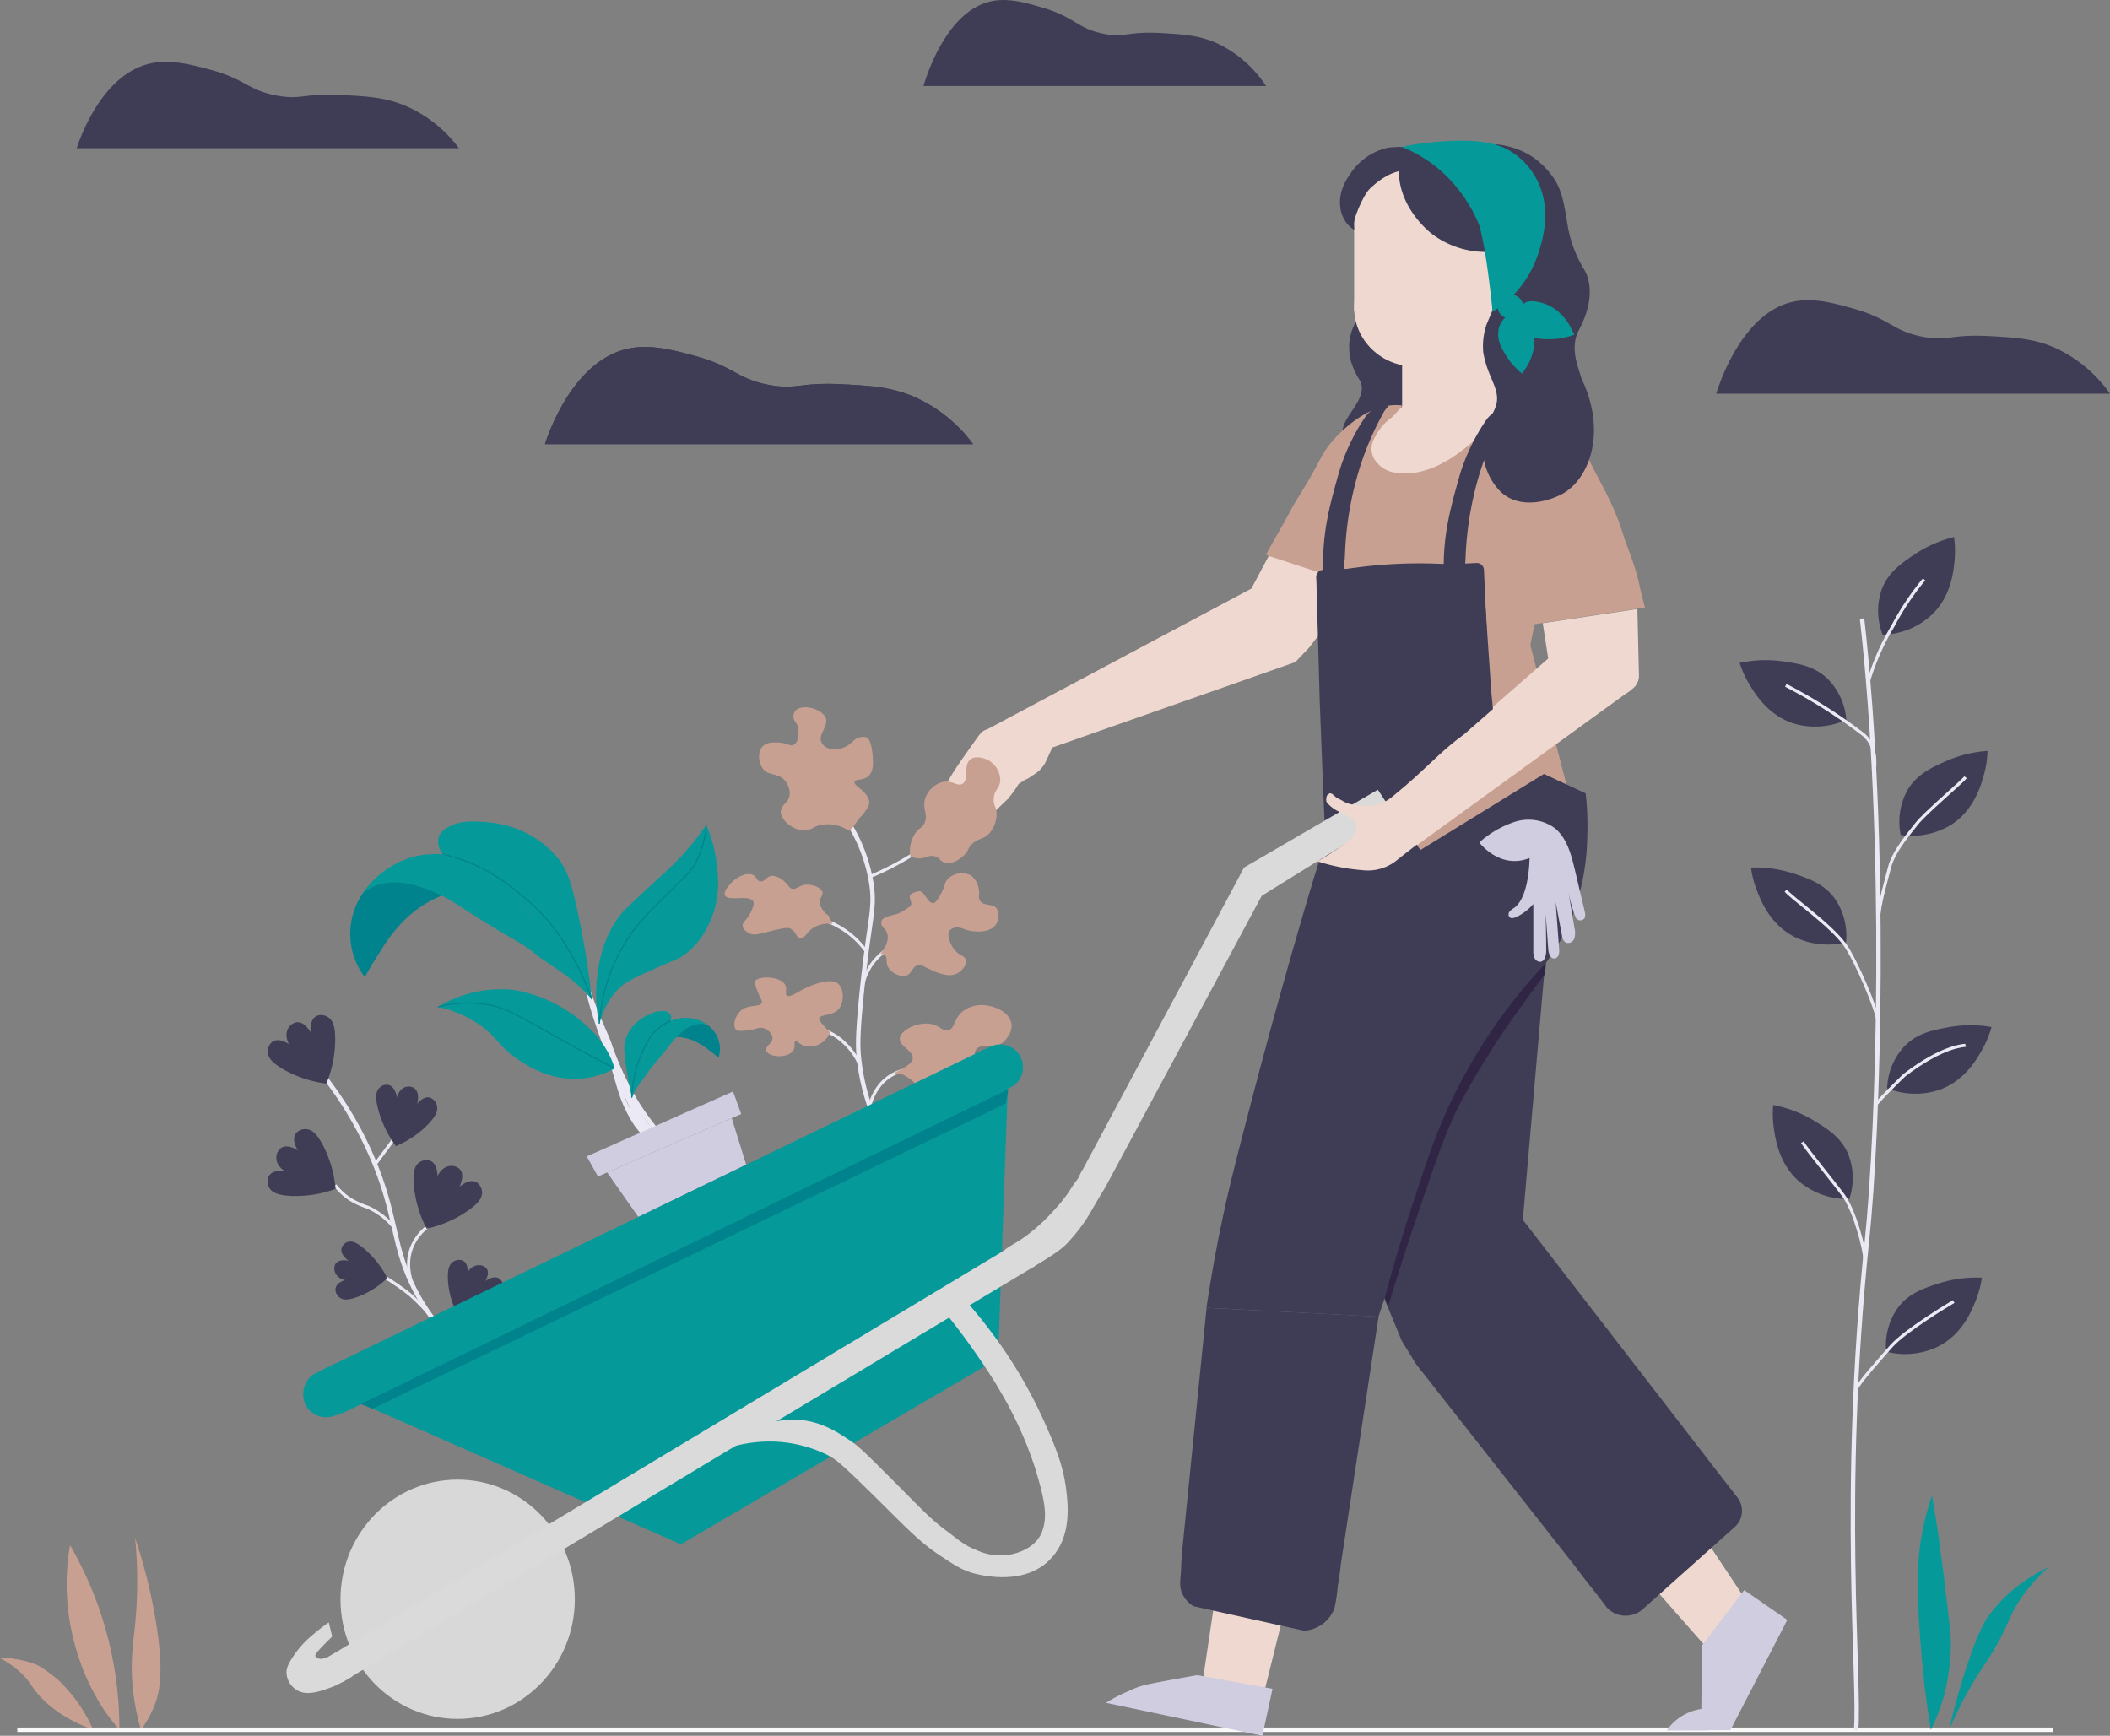<svg xmlns="http://www.w3.org/2000/svg" viewBox="0 0 475.43 391.13"><rect x="0" y="0" width="475.43" height="391.13" fill="#808080" stroke="none"/><defs><style>.cls-1{fill:#c8a092;}.cls-12,.cls-2,.cls-5,.cls-6,.cls-9{fill:none;stroke-miterlimit:10;}.cls-2{stroke:#f9f9f9;}.cls-3{fill:#069999;}.cls-4{fill:#3f3d56;}.cls-5,.cls-6,.cls-9{stroke:#ebeaf4;}.cls-6{stroke-width:0.7px;}.cls-7{fill:#efd8cf;}.cls-8{fill:#302545;}.cls-9{stroke-width:2px;}.cls-10{fill:#d0cde1;}.cls-11{fill:#00838d;}.cls-12{stroke:#00838d;stroke-width:0.25px;}.cls-13{fill:#d8d8d8;}.cls-14{fill:#dadada;}</style></defs><g id="Capa_29" data-name="Capa 29"><path class="cls-1" d="M48.55,452a51.15,51.15,0,0,1-2-11.53c-.28-5.31.37-8.61.79-13.34a99.17,99.17,0,0,0-.11-18.34,120.94,120.94,0,0,1,4.68,18.81c1.9,11.62.86,16.17-.5,19.39A23,23,0,0,1,48.55,452Z" transform="translate(-16.79 -62.23)"/><path class="cls-1" d="M32.57,410.41a51,51,0,0,0-.72,10.9,52.63,52.63,0,0,0,2.26,13.08A50.53,50.53,0,0,0,40,447.18,45.8,45.8,0,0,0,43.69,452a82.46,82.46,0,0,0-3.5-24A83,83,0,0,0,32.57,410.41Z" transform="translate(-16.79 -62.23)"/><path class="cls-1" d="M37.75,451.91a34.85,34.85,0,0,0-7.84-11.12A35.81,35.81,0,0,0,26,437.88c-2.21-1.46-8.24-2.38-9.21-2A21.06,21.06,0,0,1,21.3,439c2.49,2.28,2.43,3.35,5,6a27.21,27.21,0,0,0,6.13,4.59A29.08,29.08,0,0,0,37.75,451.91Z" transform="translate(-16.79 -62.23)"/><g id="Capa_28" data-name="Capa 28"><line class="cls-2" x1="3.9" y1="389.77" x2="462.52" y2="389.77"/></g><path class="cls-3" d="M451.85,452c-.33-2-.75-4.65-1.15-7.79-.58-4.61-.87-8.13-1.06-10.49-.28-3.5-.49-6.1-.6-9.53a81.28,81.28,0,0,1,.26-12.68,57.39,57.39,0,0,1,2.81-12.25c.24,1.38.57,3.28.93,5.53.56,3.49,1,7,1.79,13,1,8.53,1.56,12.79,1.53,14.72a46.28,46.28,0,0,1-1.7,12.34A42.07,42.07,0,0,1,451.85,452Z" transform="translate(-16.79 -62.23)"/><path class="cls-3" d="M456,451.87A152.55,152.55,0,0,1,460.19,437c2.5-7.4,3.9-9.57,4.85-10.89a33,33,0,0,1,8-7.66,35.84,35.84,0,0,1,5.36-3.06,36.52,36.52,0,0,0-6.72,7.74c-2.25,3.52-2.17,4.79-5.19,10.13-2.08,3.67-2.66,4-4.94,7.83A97.93,97.93,0,0,0,456,451.87Z" transform="translate(-16.79 -62.23)"/></g><g id="Capa_30" data-name="Capa 30"><path class="cls-4" d="M139.57,162.31h96.48a33.06,33.06,0,0,0-13.43-10.73c-5.14-2.17-9.7-2.42-15.79-2.75-10-.54-10.32,1.27-16.49.18-7.53-1.34-8-4.19-17.19-6.65-4.68-1.25-9.78-2.61-14.71-1.59C146.06,143.33,140.43,159.7,139.57,162.31Z" transform="translate(-16.79 -62.23)"/><path class="cls-4" d="M139.57,162.31h96.48a33.06,33.06,0,0,0-13.43-10.73c-5.14-2.17-9.7-2.42-15.79-2.75-10-.54-10.32,1.27-16.49.18-7.53-1.34-8-4.19-17.19-6.65-4.68-1.25-9.78-2.61-14.71-1.59C146.06,143.33,140.43,159.7,139.57,162.31Z" transform="translate(-16.79 -62.23)"/><path class="cls-4" d="M34.07,95.63h86.12a29.54,29.54,0,0,0-12-9.54c-4.58-1.93-8.65-2.15-14.09-2.44-9-.49-9.22,1.12-14.73.15-6.71-1.18-7.13-3.72-15.34-5.91-4.18-1.11-8.73-2.32-13.13-1.41C39.86,78.75,34.84,93.31,34.07,95.63Z" transform="translate(-16.79 -62.23)"/><path class="cls-4" d="M224.87,81.61h77.19a27,27,0,0,0-10.75-9.49c-4.1-1.92-7.75-2.14-12.62-2.43-8-.48-8.27,1.12-13.2.15-6-1.18-6.39-3.7-13.76-5.88-3.74-1.11-7.82-2.31-11.76-1.41C230.06,64.82,225.56,79.3,224.87,81.61Z" transform="translate(-16.79 -62.23)"/><path class="cls-4" d="M403.49,150.94h88.73a30.68,30.68,0,0,0-12.36-10.32c-4.72-2.09-8.91-2.32-14.51-2.64-9.23-.52-9.5,1.22-15.18.16-6.92-1.28-7.34-4-15.81-6.39-4.3-1.2-9-2.52-13.53-1.53C409.45,132.68,404.28,148.43,403.49,150.94Z" transform="translate(-16.79 -62.23)"/></g><g id="Capa_31" data-name="Capa 31"><path class="cls-5" d="M436.35,201.62c5.73,50.51,3.77,114.76,1.11,140.19-6,57.45-1.47,99.55-2.46,110.36" transform="translate(-16.79 -62.23)"/></g><g id="Capa_32" data-name="Capa 32"><path class="cls-4" d="M441.79,366.8a14.69,14.69,0,0,1,2.72-10c2.49-3.23,5.85-4.31,9.1-5.36a27.8,27.8,0,0,1,9.74-1.3,22.62,22.62,0,0,1-1.43,5.28c-.93,2.31-3,7.35-8.21,10.12A17,17,0,0,1,441.79,366.8Z" transform="translate(-16.79 -62.23)"/><path class="cls-4" d="M442,307.45a14.62,14.62,0,0,1,4-9.56c2.88-2.89,6.35-3.54,9.7-4.17a27.65,27.65,0,0,1,9.83-.06,23,23,0,0,1-2.09,5.06c-1.22,2.17-3.88,6.91-9.42,9A17,17,0,0,1,442,307.45Z" transform="translate(-16.79 -62.23)"/><path class="cls-4" d="M445.06,250.38a14.7,14.7,0,0,1,1.59-10.22c2.12-3.49,5.34-4.94,8.45-6.34a27.62,27.62,0,0,1,9.53-2.38,22.47,22.47,0,0,1-.83,5.41c-.67,2.39-2.14,7.63-7,11A17,17,0,0,1,445.06,250.38Z" transform="translate(-16.79 -62.23)"/><path class="cls-4" d="M441,205.27a14.68,14.68,0,0,1-.17-10.34c1.49-3.8,4.41-5.78,7.24-7.69a27.72,27.72,0,0,1,9-4,22.43,22.43,0,0,1,.11,5.47c-.25,2.48-.81,7.89-5.06,12A17,17,0,0,1,441,205.27Z" transform="translate(-16.79 -62.23)"/><path class="cls-4" d="M433.48,332.41a14.67,14.67,0,0,0-.35-10.35c-1.68-3.71-4.7-5.54-7.61-7.31a27.83,27.83,0,0,0-9.18-3.52,22.35,22.35,0,0,0,.17,5.47c.38,2.47,1.2,7.84,5.66,11.75A17,17,0,0,0,433.48,332.41Z" transform="translate(-16.79 -62.23)"/><path class="cls-4" d="M432.74,274.55a14.63,14.63,0,0,0-2.64-10c-2.46-3.25-5.82-4.36-9.05-5.44a27.71,27.71,0,0,0-9.73-1.38A22.64,22.64,0,0,0,412.7,263c.92,2.32,2.92,7.37,8.13,10.19A16.94,16.94,0,0,0,432.74,274.55Z" transform="translate(-16.79 -62.23)"/><path class="cls-4" d="M432.8,224.44a14.65,14.65,0,0,0-4.34-9.39c-3-2.77-6.49-3.28-9.87-3.78a27.63,27.63,0,0,0-9.82.34,23,23,0,0,0,2.29,5c1.31,2.12,4.15,6.75,9.78,8.62A17,17,0,0,0,432.8,224.44Z" transform="translate(-16.79 -62.23)"/></g><g id="Capa_33" data-name="Capa 33"><path class="cls-6" d="M457,355.51c-1.27.73-11,6.64-14,10-1.94,2.22-7.72,8.61-8.08,10" transform="translate(-16.79 -62.23)"/><path class="cls-6" d="M422.91,319.6c1,1.71,7,8.95,9.32,12.11,2.47,3.44,4.68,11.88,4.78,14.47" transform="translate(-16.79 -62.23)"/><path class="cls-6" d="M459.68,297.77c-.32.1-5,0-13.79,6.73-.23.18-6.48,6.33-6.43,6.73" transform="translate(-16.79 -62.23)"/><path class="cls-6" d="M419.16,262.92c1.45,1.74,10,7.65,13.29,12.15,2.57,3.56,7.31,14.83,7.49,17.29" transform="translate(-16.79 -62.23)"/><path class="cls-6" d="M459.68,237.38c-.93,1.15-9.36,8.25-11.08,10.56-.86,1.16-5.17,6-6.06,9.77-.39,1.69-2.48,8.44-2.48,12" transform="translate(-16.79 -62.23)"/><path class="cls-6" d="M419.17,216.66a117,117,0,0,1,17.36,11c3.5,2.76,2.61,7.5,2.56,9" transform="translate(-16.79 -62.23)"/><path class="cls-6" d="M450.32,192.79a62.45,62.45,0,0,0-7.06,10.58,54.22,54.22,0,0,0-5.51,12.56" transform="translate(-16.79 -62.23)"/></g><g id="Capa_9" data-name="Capa 9"><path class="cls-4" d="M323.55,132.87a12.37,12.37,0,0,0-2.73,6.55,12.91,12.91,0,0,0,.43,4.43,16.71,16.71,0,0,0,2,4.17c2.06,4.17-4.62,8.49-3.83,11.74,1.11,4.63,13.51,8.73,17.53,4.77,5.06-5-4.1-22.06-9.3-30.88" transform="translate(-16.79 -62.23)"/></g><g id="Capa_7" data-name="Capa 7"><path class="cls-1" d="M332.72,153.59c-8-1-15.35,7.26-17,9.67a45.9,45.9,0,0,0-2.36,4.12c-2.45,4.55-4.81,8-5.65,9.66-1.29,2.51-3.2,5.65-5.65,10.14,4.14,2.31,8.8,5.08,12.94,7.39" transform="translate(-16.79 -62.23)"/><path class="cls-1" d="M374.45,165c2.22,5,5.83,10.05,8.34,18.52.32,1.06,2.68,6.57,3.53,11.19.09.51,1.11,4.42,1.11,4.42l-26,3.92" transform="translate(-16.79 -62.23)"/><polygon class="cls-1" points="344.82 145.38 346.21 138.5 358.21 105.53 330.92 96.6 298.3 109.19 299.57 137.28 347.85 174.38 352.98 176.91 344.82 145.38"/><polygon class="cls-1" points="319.85 191.67 349.9 173.64 347.44 168.57 318.58 189.74 319.85 191.67"/></g><g id="Capa_5" data-name="Capa 5"><rect class="cls-7" x="305.12" y="50.17" width="27.49" height="20.02"/><ellipse class="cls-7" cx="318.86" cy="50.68" rx="13.77" ry="12.61"/><ellipse class="cls-7" cx="318.86" cy="69.35" rx="13.74" ry="13.25"/><path class="cls-7" d="M333.31,101.43a51.56,51.56,0,0,0,2,6.13c1.17,3,1.85,4.75,3.15,6.38a15,15,0,0,0,8.34,4.85,17.87,17.87,0,0,0,3.74.55" transform="translate(-16.79 -62.23)"/><rect class="cls-7" x="315.93" y="48.94" width="21.52" height="43.55"/><path class="cls-7" d="M334.4,152.62c-2.12,1.27-2.94,2.75-4,3.66a11.87,11.87,0,0,0-3.79,4.48,4.76,4.76,0,0,0-.42,4.44,6.49,6.49,0,0,0,5.12,3.54c7.18,1.12,13.47-3.83,16.17-6a34.41,34.41,0,0,0,8.42-9.74" transform="translate(-16.79 -62.23)"/><polyline class="cls-7" points="285.87 125.28 281.96 132.63 221.19 165.01 236.75 168.57 291.86 149.2 294.95 145.97 298.3 141.58 303.05 130.89"/><polyline class="cls-7" points="347.62 140.43 348.84 148.38 311.22 181.34 319.15 190.54 367.28 155.62 369.3 152.6 368.94 137.23"/><path class="cls-7" d="M383.2,218.48a10.64,10.64,0,0,0,2-1.57,4.07,4.07,0,0,0,.89-2.08" transform="translate(-16.79 -62.23)"/><path class="cls-7" d="M255.19,227.11l-14.1-.51c-.92,0-2-.31-3.11.64a8.14,8.14,0,0,0-1,1.24c-4.14,5.79-6.7,9.4-7.3,11.51l.49-.38c1.1-1.53,1.15,1.75,2.76.57.09-.06,2.16-1.11,2.26-1.14.45-.44.2-3.23.82-3.53a4.82,4.82,0,0,1,2-.58c.23-.1.62,0,.87-.05.44-.06,1,.05,1.45,0,5,6-4.55,4.59-3.94,5s3.45.6,3.45,1.28a7.66,7.66,0,0,0-.64,2c0,.69.93,2.22,1.47,2.22.9-.88,3.36-3.32,3.2-3.07.07.11.3-.62.37-.51a22.93,22.93,0,0,0,2-2.79c.22-.35,1.26-.73,1.46-1.09.62-.06,1.09-.57,2.22-1.26a7,7,0,0,0,2.61-3C254.11,230.17,255.44,227.58,255.19,227.11Z" transform="translate(-16.79 -62.23)"/><polyline class="cls-7" points="384.82 347.66 392.98 359.94 384.07 370.73 373.14 358.31"/><polyline class="cls-7" points="289.79 361.4 285.1 380.3 270.84 379.85 274.08 358.1"/></g><g id="Capa_6" data-name="Capa 6"><path class="cls-4" d="M329.71,153.59a6.62,6.62,0,0,0-3.92,1.17,5.85,5.85,0,0,0-1.26,1.26,44.89,44.89,0,0,0-6,12.54c-1.77,6.26-3.29,11.59-3.58,18.44,0,0,0,.51-.24,8.14a2.67,2.67,0,0,0,2.08,2c1.29.12,2.81-1.25,2.75-3.25s.13-4.17.29-6.36A74.63,74.63,0,0,1,322,171.83a66.77,66.77,0,0,1,6.77-17.05" transform="translate(-16.79 -62.23)"/><path class="cls-4" d="M356.91,154.33A6.62,6.62,0,0,0,353,155.5a5.75,5.75,0,0,0-1.25,1.26,44.75,44.75,0,0,0-6.05,12.54c-1.77,6.26-3.28,11.59-3.57,18.44,0,0,0,.51-.25,8.14a2.68,2.68,0,0,0,2.08,2c1.3.12,2.81-1.25,2.75-3.25s.13-4.17.29-6.36a75.33,75.33,0,0,1,2.17-15.68,66.77,66.77,0,0,1,6.77-17" transform="translate(-16.79 -62.23)"/><path class="cls-4" d="M352.33,216.77l-1.17-26.14a1.61,1.61,0,0,0-1.68-1.53l-34.59,1.55a1.61,1.61,0,0,0-1.53,1.67l.17,3.77.14,3.17.86,19.2a1.61,1.61,0,0,0,1.68,1.54l34.59-1.55A1.61,1.61,0,0,0,352.33,216.77Z" transform="translate(-16.79 -62.23)"/><path class="cls-4" d="M335.57,237.43c4.06-3.67,6.7-6.54,11.15-9.76.43-.38,6-5.28,6.47-5.67l-.38-3.87-1.26-18.39-.81-5.54H313.43l.72,26,.64,16.4.65,15.74,6.2-.58C325.93,244.58,329.54,242.9,335.57,237.43Z" transform="translate(-16.79 -62.23)"/><path class="cls-4" d="M314.66,191.43A108.06,108.06,0,0,1,349.89,190" transform="translate(-16.79 -62.23)"/><path class="cls-4" d="M336.64,253.9l2.52-1.55,25.51-15.72,9.4,4.37a63.37,63.37,0,0,1,.36,10.08,52.26,52.26,0,0,1-3.32,17.42c-2.17,5.57-5,9.37-7.85,13.27-2.61,3.55-3.6,4.29-6.59,8a135.89,135.89,0,0,0-10,14.48c-4.13,7-5.56,12.07-9.46,24.49-2.16,6.87-5.46,17.2-9.82,30.18l-38.77-2c.93-6.07,2-12.38,3.38-18.9,1.63-7.91,3.27-14.24,6.48-26.57,5.11-19.61,9.1-33.42,10.13-37,1.73-6,3.32-11.53,5.45-18.32,1.31-4.19,2.46-7.69,3.29-10.21l18.05,5.7,3.91,5.87" transform="translate(-16.79 -62.23)"/><polyline class="cls-4" points="348.84 209.13 343.13 274.86 386.11 330.51 357.34 356.05 319.07 307.38 315.84 302.12 310.46 289.08 336.52 213.89"/><polyline class="cls-4" points="271.87 294.7 266.28 350.34 301.44 356.95 310.63 296.68"/><path class="cls-4" d="M318.83,415.28c-.23,2.43-.47,3.29-.64,4.66a34,34,0,0,1-.7,4.59,7.74,7.74,0,0,1-6.9,5.15l-24.87-5.51a6.54,6.54,0,0,1-2.57-2.89c-.39-.92-.57-1.84-.32-4.22.16-1.53.08-3.59.4-6.06" transform="translate(-16.79 -62.23)"/><path class="cls-4" d="M402.89,392.74l5.39,6.94a4.89,4.89,0,0,1-.61,6.63l-21,18.77a6,6,0,0,1-4.33,1.18,5.87,5.87,0,0,1-3.53-1.82c-2.08-2.88-4.5-5.7-6.58-8.59" transform="translate(-16.79 -62.23)"/></g><g id="Capa_15" data-name="Capa 15"><path class="cls-8" d="M328.84,354.57c1.35-5.11,3.14-11.43,5.83-19.73,3.44-10.57,5.53-17,9.21-24.68a121,121,0,0,1,14.55-23.22c2.59-3.25,4.94-5.85,6.71-7.71-.08.83-.15,1.66-.23,2.49-1.14,1.51-2.76,3.67-4.63,6.3a187.38,187.38,0,0,0-14.56,23c-3,5.74-5.06,11.89-9.27,24.17-3,8.8-5.32,16.22-6.89,21.52" transform="translate(-16.79 -62.23)"/></g><g id="Capa_20" data-name="Capa 20"><path class="cls-5" d="M214.4,315.68a48.81,48.81,0,0,1-4.08-15.15c-.23-2.31-.34-5.08.68-15,1.69-16.42,2.95-18.23,2.18-23.86a36.36,36.36,0,0,0-6.27-15.63" transform="translate(-16.79 -62.23)"/><path class="cls-5" d="M149.29,285.13c1,3.87,3.81,9.7,4.67,12a68.35,68.35,0,0,0,6.29,13.61,56.26,56.26,0,0,0,5.37,7.24" transform="translate(-16.79 -62.23)"/><path class="cls-5" d="M90,305a83.79,83.79,0,0,1,10.69,18.15c5.48,12.78,4.45,19.39,9.26,29.11,2.8,5.66,8,13.19,18.48,20.31" transform="translate(-16.79 -62.23)"/></g><g id="Capa_26" data-name="Capa 26"><path class="cls-5" d="M149.29,285.13c.82,5.51,7.22,21.56,4.84,14.25-.06-.21,1.7,6.34,2.5,8.8a29.4,29.4,0,0,0,3.6,7.5c1.93,2.47,2.46,3,3.37,4.42" transform="translate(-16.79 -62.23)"/><path class="cls-9" d="M169.26,317.76c-.74-1.16-2.85,5.79-9-4.46-.33-.57-.95-2.77-2-4.77a88.71,88.71,0,0,1-5-11.66" transform="translate(-16.79 -62.23)"/></g><g id="Capa_21" data-name="Capa 21"><path class="cls-6" d="M212.85,259.75c1.69-.71,3.5-1.55,5.38-2.54,2.16-1.15,4.11-2.32,5.84-3.46" transform="translate(-16.79 -62.23)"/><path class="cls-6" d="M212,276.62a19.43,19.43,0,0,0-10.66-7.41" transform="translate(-16.79 -62.23)"/><path class="cls-6" d="M211,285.13a13.34,13.34,0,0,1,2.41-5.87,14.27,14.27,0,0,1,9.25-5.43" transform="translate(-16.79 -62.23)"/><path class="cls-6" d="M210.66,302.49a14.68,14.68,0,0,0-3.6-5.23,12.46,12.46,0,0,0-4.46-2.81" transform="translate(-16.79 -62.23)"/><path class="cls-6" d="M212.81,311.23a12.08,12.08,0,0,1,2.62-4.91A10.14,10.14,0,0,1,220,303.5" transform="translate(-16.79 -62.23)"/><path class="cls-6" d="M105.75,318.62l-4.45,6" transform="translate(-16.79 -62.23)"/><path class="cls-6" d="M92.31,329.32a14,14,0,0,0,3.3,3.09,19.16,19.16,0,0,0,4.06,1.86,16,16,0,0,1,5.86,4.49" transform="translate(-16.79 -62.23)"/><path class="cls-6" d="M113.33,338.5a11.08,11.08,0,0,0-3.7,4.65c-2.25,5.45,1.05,10.65,1.41,11.19" transform="translate(-16.79 -62.23)"/><path class="cls-6" d="M102.59,349.46a61.16,61.16,0,0,1,6.37,4.33A39.29,39.29,0,0,1,114,359" transform="translate(-16.79 -62.23)"/></g><g id="Capa_22" data-name="Capa 22"><polygon class="cls-10" points="132.21 260.58 165.17 245.95 167.01 251.03 136.81 264.2 134.74 265.11 132.21 260.58"/><polyline class="cls-10" points="143.83 274.22 136.81 264.2 164.88 251.96 168.13 262.45"/><path class="cls-3" d="M155.28,303a19.23,19.23,0,0,1-8.08,2.32c-6.4.35-11.29-2.78-13.43-4.19-5.17-3.4-5.19-5.94-10.52-9a26.57,26.57,0,0,0-7.79-3,27.41,27.41,0,0,1,17.13-3.83,32,32,0,0,1,16.62,8.32,21,21,0,0,1,5.37,7.39A19,19,0,0,1,155.28,303Z" transform="translate(-16.79 -62.23)"/><path class="cls-3" d="M151.82,293c1.54-5.44,4.08-8,6-9.33a46.6,46.6,0,0,1,5.26-2.59c5.51-2.53,6.28-2.54,7.93-3.71a16.87,16.87,0,0,0,5.19-6.29c3.2-6,2.41-12,2-14.81a30.1,30.1,0,0,0-2.29-8.17,58.53,58.53,0,0,1-7.66,9.19c-1.34,1.3-2.2,2-5.71,5.28-3.24,3-4.86,4.55-5.27,5-5.65,6.41-6,15-6.13,17.44A32,32,0,0,0,151.82,293Z" transform="translate(-16.79 -62.23)"/></g><g id="Capa_24" data-name="Capa 24"><path class="cls-11" d="M98.93,263A16.12,16.12,0,0,0,97,279a16.24,16.24,0,0,0,2,3.42c1.28-2.37,2.54-4.41,3.69-6.13a35.44,35.44,0,0,1,5.5-7,25.81,25.81,0,0,1,5.7-4.12,23,23,0,0,1,3-1.32,21.71,21.71,0,0,0-8.59-3,14.39,14.39,0,0,0-5.39.23A12.27,12.27,0,0,0,98.93,263Z" transform="translate(-16.79 -62.23)"/><path class="cls-11" d="M76.23,263.54" transform="translate(-16.79 -62.23)"/><g id="Capa_23" data-name="Capa 23"><path class="cls-3" d="M150.15,287.42c-4.48-5.26-9.4-7.57-12.64-10.16-4.63-3.69-3.35-1.88-17.5-11.07a32.65,32.65,0,0,0-7.89-3.91c-5.6-1.87-8.63-1.11-9.46-.87a12.2,12.2,0,0,0-4.25,2.22,21,21,0,0,1,4.93-5.11,20.47,20.47,0,0,1,6.25-3.13,20.08,20.08,0,0,1,12.06.43c3.5,1.21,5.59,3.08,8.48,5.62,1.14,1,2.19,2,8.45,9.73,5.45,6.7,6.34,8,7.3,9.66C147.73,284,149.48,285.41,150.15,287.42Z" transform="translate(-16.79 -62.23)"/><path class="cls-11" d="M176,293.05a6.69,6.69,0,0,1,1.68,1.58A6.56,6.56,0,0,1,179,299a6.65,6.65,0,0,1-.31,1.6c-.83-.74-1.61-1.35-2.31-1.86a14.74,14.74,0,0,0-3.13-1.94,11.06,11.06,0,0,0-2.82-.8,9.53,9.53,0,0,0-1.37-.1,9.17,9.17,0,0,1,3-2.35,6,6,0,0,1,2.16-.66A5.26,5.26,0,0,1,176,293.05Z" transform="translate(-16.79 -62.23)"/><path class="cls-3" d="M159.19,309.58c1-2.65,2.66-4.22,3.58-5.67,1.31-2.07,1.06-1.19,5.36-6.71a14.11,14.11,0,0,1,2.57-2.6,6.62,6.62,0,0,1,3.61-1.64,5.06,5.06,0,0,1,2,.27,8.69,8.69,0,0,0-5.55-1.64,8.44,8.44,0,0,0-4.69,1.83,9.9,9.9,0,0,0-2.56,3.34,33.1,33.1,0,0,0-2,4.94,30.64,30.64,0,0,0-1.54,4.74C159.68,307.94,159.18,308.72,159.19,309.58Z" transform="translate(-16.79 -62.23)"/><path class="cls-3" d="M159.19,309.58a79.32,79.32,0,0,1-1.47-8.07c-.4-3-.33-4.14.08-5.31a9.22,9.22,0,0,1,2.7-3.79,10.49,10.49,0,0,1,2.84-1.7,5.59,5.59,0,0,1,2.81-.66,2.08,2.08,0,0,1,1.64.69,1.79,1.79,0,0,1,.11,1.53,10.42,10.42,0,0,0-1.62,1c-1,.79-2.16,2-3.54,5.15-1,2.19-1,2.89-2.35,7C159.88,306.91,159.49,308.78,159.19,309.58Z" transform="translate(-16.79 -62.23)"/></g><path class="cls-3" d="M150.15,287.42a188.32,188.32,0,0,0-3.2-19.73c-1.54-7.29-2.59-9.77-4.47-12.12a22.11,22.11,0,0,0-9.13-6.53,24.65,24.65,0,0,0-7.77-1.61c-4.28-.34-6.12.39-6.88.74-1.11.51-2.71,1.26-3.13,2.89a4.43,4.43,0,0,0,1,3.62,23.56,23.56,0,0,1,4.48,1.09c2.88,1,6.51,2.9,12.15,9,3.93,4.24,4.53,5.85,10.9,14.05C146.44,281.83,148.82,285.81,150.15,287.42Z" transform="translate(-16.79 -62.23)"/></g><g id="Capa_25" data-name="Capa 25"><path class="cls-12" d="M116.55,254.68a40.24,40.24,0,0,1,8.77,3.18,44.11,44.11,0,0,1,8.66,5.82,45.84,45.84,0,0,1,6.72,6.55,48.66,48.66,0,0,1,3.73,5.26,61.68,61.68,0,0,1,5.72,11.93" transform="translate(-16.79 -62.23)"/><path class="cls-12" d="M167.9,292.27a11.14,11.14,0,0,0-4,2.9,12.92,12.92,0,0,0-1.82,2.93,27.17,27.17,0,0,0-2.33,6.62,28.34,28.34,0,0,0-.61,4.86" transform="translate(-16.79 -62.23)"/></g><g id="Capa_19" data-name="Capa 19"><path class="cls-1" d="M221.88,255.18a7.53,7.53,0,0,1,1.21-5.29c.79-1.06,1.36-1,1.91-2,1.1-2-.5-3.39.26-5.74a5.75,5.75,0,0,1,3.93-3.71c2.17-.49,3.33,1.12,4.49.4,1.55-1,.07-4.2,1.79-5.5,1.17-.89,3.09-.3,4.08.25a5.16,5.16,0,0,1,2.62,4.5c-.08,1.79-1.32,2-1.47,4.06-.12,1.69.69,1.87.64,3.7a6.67,6.67,0,0,1-1.79,4.34c-1.16,1.14-2,.84-3.46,2-1.31,1.06-.9,1.67-2.15,2.81-.46.42-2.15,2-4,1.66-1.42-.23-1.36-1.34-2.81-1.53s-1.88.65-3.57.51A5.35,5.35,0,0,1,221.88,255.18Z" transform="translate(-16.79 -62.23)"/><path class="cls-1" d="M208.13,249.45a8.84,8.84,0,0,0-6.33-1.36c-1.74.39-2.22,1.27-3.78,1.26-2.57,0-5.36-2.33-5.29-4.3.06-1.54,1.84-1.88,2-3.88a4.46,4.46,0,0,0-1.05-3c-1.57-1.9-3.54-1-4.91-2.64-1.12-1.36-1.34-3.83-.11-5.13.85-.9,2.29-.88,3.21-.87,2.19,0,2.87,1,3.77.5,1.12-.62.94-2,1.07-3.17.21-1.8-1.81-2.09-.93-4.1.74-1.71,4.48-1.46,6.4.33a2.55,2.55,0,0,1,.52.61c1.07,1.86-1.54,3.91-.9,5.61s3.08,2.4,5.54,1.17c1.8-.9,2-2.39,4.43-2.18,1.39.12,1.64,4,1.67,4.48.09,1.47.19,3.16-.87,4.22-1.21,1.23-3,.66-3.22,1.41-.27.92,2.5,1.76,3.21,4.08.43,1.36-.82,2.36-1.21,3.19C210,246.81,209.46,248.31,208.13,249.45Z" transform="translate(-16.79 -62.23)"/><path class="cls-1" d="M204.38,270.43a6.5,6.5,0,0,0-4.52,1c-1.39,1-1.77,2.31-2.7,2.24s-.94-1.54-2.28-2.18c-.51-.25-1-.28-4.32.52-2.92.72-3.62,1-4.62.65-.68-.26-1.74-.92-1.82-1.81s1.11-1.34,1.94-3.27c.42-1,.72-1.68.44-2.23-.82-1.61-5.66.08-6.35-1.37-.35-.74.59-1.86,1.11-2.47,1.33-1.58,3.77-2.87,5.25-2.09.86.46.8,1.3,1.57,1.43,1,.17,1.37-1.16,2.69-1.27a4.25,4.25,0,0,1,2.84,1.37c1,.86.92,1.31,1.56,1.52,1,.32,1.53-.65,3-.86s3.63.54,3.93,1.62c.23.87-.77,1.37-.65,2.51a5,5,0,0,0,2,2.79Z" transform="translate(-16.79 -62.23)"/><path class="cls-1" d="M215.14,277.2c1-1.24,2.07-3,1.54-4.65-.38-1.19-1.33-1.36-1.33-2.36,0-1.65,2.89-1.58,4.13-2.24a19.27,19.27,0,0,0,2.24-1.4c1.48-1-1.9-2.81,2.19-3.49,1.15-.19,1.88,2.78,3.15,2.67.53-.05.88-.62,1.56-1.77,1.19-2,.88-2.67,1.62-3.54a4.47,4.47,0,0,1,5.35-.91,4.63,4.63,0,0,1,1.68,2.81c.41,1.58-.18,2.06.33,2.86.84,1.33,2.83.53,3.76,1.78a3.41,3.41,0,0,1-.56,4.06c-1.91,1.78-5.61,1-6.5.66-1.94-.78-2.51-.47-3.13-.1-.88.54-.95,1.85.12,3.81,1.41,2.57,3.1,1.86,3.15,3.47,0,1.28-1.37,2.67-2.76,3-1.89.48-4.48-.77-6.2-1.6a2.85,2.85,0,0,0-1.84-.51c-1.31.25-1.31,1.83-2.57,2.28-1.48.53-3.91-.77-4.39-2.38-.26-.86.07-1.75-.54-2.24A1.38,1.38,0,0,0,215.14,277.2Z" transform="translate(-16.79 -62.23)"/><path class="cls-1" d="M203.17,296a4.92,4.92,0,0,1-1.85,1.57,4.63,4.63,0,0,1-3.39.29c-1.11-.4-1.57-1.21-1.94-1s.09,1.13-.41,2a2.73,2.73,0,0,1-1.67,1.15c-1.79.58-4.22,0-4.48-1.07s1.55-1.56,1.42-2.92a2.84,2.84,0,0,0-2.06-2.11c-1.15-.32-1.66.38-4,.55-1.21.09-1.82.13-2.18-.25-.73-.76-.28-2.94,1-4.14,1.79-1.68,4.46-.76,4.84-1.91.15-.47-.26-.72-1.14-3-.54-1.44-.49-1.63-.44-1.74.61-1.38,5.86-1.27,6.87.8.47,1-.16,2,.38,2.36s1.87-.45,3-1.08c2-1.14,6.58-3.11,8.46-1.65,1.41,1.1,1.5,4.3.14,5.82s-4.2,1.07-4.35,2.08c-.05.34.35.81,1.16,1.74a15,15,0,0,0,1.35,1.38" transform="translate(-16.79 -62.23)"/><path class="cls-1" d="M218.44,304.08c-1.08,0,3.7-1.42,4-3.25s-3.1-2.8-2.9-4.65,4.18-3.88,7.29-3.14c1.9.46,2.47,1.68,3.66,1.34,1.51-.43,1.19-2.56,3.17-4.22a7,7,0,0,1,4.63-1.44c2.52.09,6,1.55,6.4,4.2.29,2-1.36,3.65-1.69,4-2.11,2.12-5,.2-6.22,1.73-1.32,1.68,1.5,4.29.09,7a4.75,4.75,0,0,1-4.76,2.46c-1.06-.25-1.22-1-2.09-1.15-2-.3-3,4.14-4.49,4-1.29-.15-.84-3.54-3.34-5.32C220.48,304.36,220,304.12,218.44,304.08Z" transform="translate(-16.79 -62.23)"/></g><g id="Capa_27" data-name="Capa 27"><path class="cls-4" d="M104.07,350.23a19.4,19.4,0,0,1-6.7,4.23c-2.23.82-3.28.7-4,.19a2.38,2.38,0,0,1-1-1.77c0-1.11.92-2,3.15-2.46A62.57,62.57,0,0,1,104.07,350.23Z" transform="translate(-16.79 -62.23)"/><path class="cls-4" d="M104.07,350.23a29.32,29.32,0,0,1-7.9.69c-2.39-.12-3.29-.88-3.73-1.66a2.38,2.38,0,0,1-.18-2c.44-1,1.69-1.34,3.91-.74A65.2,65.2,0,0,1,104.07,350.23Z" transform="translate(-16.79 -62.23)"/><path class="cls-4" d="M104.07,350.24a21.77,21.77,0,0,0-5.08-6.5c-1.86-1.61-2.89-1.9-3.72-1.69a2.1,2.1,0,0,0-1.47,1.29c-.37,1,.28,2.23,2.24,3.5A63.4,63.4,0,0,0,104.07,350.24Z" transform="translate(-16.79 -62.23)"/><path class="cls-4" d="M112.92,339.1a26.52,26.52,0,0,1-2.89-9.75c-.26-3,.22-4.31,1-5a2.81,2.81,0,0,1,2.42-.65c1.33.34,2.07,1.82,1.92,4.74C115.2,331.07,113.64,336.47,112.92,339.1Z" transform="translate(-16.79 -62.23)"/><path class="cls-4" d="M112.92,339.1a38.94,38.94,0,0,1,1.7-10c.9-2.92,2.09-3.77,3.15-4.05a2.79,2.79,0,0,1,2.46.48c1,.88,1,2.54-.37,5.1C118.5,332.89,114.73,337.05,112.92,339.1Z" transform="translate(-16.79 -62.23)"/><path class="cls-4" d="M112.92,339.1a26.33,26.33,0,0,0,9.31-4.06c2.5-1.76,3.16-2.94,3.18-4a2.81,2.81,0,0,0-1.06-2.27c-1.11-.8-2.73-.41-4.86,1.58C117.59,332.19,114.47,336.86,112.92,339.1Z" transform="translate(-16.79 -62.23)"/><path class="cls-4" d="M92.4,330.13a26.29,26.29,0,0,1-10,1.59c-3-.14-4.25-.78-4.85-1.7a2.8,2.8,0,0,1-.32-2.48c.5-1.28,2.07-1.82,5-1.28C84.74,326.82,89.89,329.07,92.4,330.13Z" transform="translate(-16.79 -62.23)"/><path class="cls-4" d="M92.4,330.13a39,39,0,0,1-9.71-3c-2.78-1.28-3.47-2.57-3.61-3.66a2.78,2.78,0,0,1,.8-2.37c1-.92,2.66-.72,5,1C87,323.79,90.61,328.08,92.4,330.13Z" transform="translate(-16.79 -62.23)"/><path class="cls-4" d="M92.4,330.14a26.22,26.22,0,0,0-2.8-9.77c-1.42-2.71-2.5-3.52-3.59-3.68a2.82,2.82,0,0,0-2.39.76c-.94,1-.76,2.64.94,5C86.17,324.6,90.38,328.31,92.4,330.14Z" transform="translate(-16.79 -62.23)"/><path class="cls-4" d="M106,320.5a25.05,25.05,0,0,1-4-8.31c-.7-2.68-.49-3.87.1-4.63a2.31,2.31,0,0,1,2-.9c1.17.11,2,1.34,2.36,4A76.23,76.23,0,0,1,106,320.5Z" transform="translate(-16.79 -62.23)"/><path class="cls-4" d="M106,320.5a36.9,36.9,0,0,1-.13-9.17c.31-2.73,1.19-3.66,2-4.05a2.36,2.36,0,0,1,2.16.09c1,.65,1.3,2.13.49,4.6A70.68,70.68,0,0,1,106,320.5Z" transform="translate(-16.79 -62.23)"/><path class="cls-4" d="M105.94,320.5a21.33,21.33,0,0,0,7.27-4.89c1.85-1.9,2.23-3.05,2.07-4A2.61,2.61,0,0,0,114,309.7c-1.06-.57-2.37,0-3.87,2.07A71.75,71.75,0,0,0,105.94,320.5Z" transform="translate(-16.79 -62.23)"/><path class="cls-4" d="M90.32,306.4a26.09,26.09,0,0,1-9.65-3.19c-2.65-1.53-3.42-2.65-3.53-3.74a2.79,2.79,0,0,1,.85-2.35c1-.9,2.67-.66,5,1.13C85,300,88.57,304.31,90.32,306.4Z" transform="translate(-16.79 -62.23)"/><path class="cls-4" d="M90.32,306.4a38.74,38.74,0,0,1-7.26-7.11c-1.88-2.41-1.91-3.88-1.53-4.91a2.83,2.83,0,0,1,1.8-1.74c1.32-.35,2.69.59,4,3.21C88.41,298.28,89.67,303.76,90.32,306.4Z" transform="translate(-16.79 -62.23)"/><path class="cls-4" d="M90.32,306.41a26.32,26.32,0,0,0,2-10c0-3.05-.61-4.27-1.51-4.91a2.77,2.77,0,0,0-2.46-.42c-1.29.45-1.9,2-1.48,4.89C87.32,298.63,89.36,303.86,90.32,306.41Z" transform="translate(-16.79 -62.23)"/><path class="cls-4" d="M119.61,357.83a18.59,18.59,0,0,1-1.9-7.46c-.07-2.31.38-3.25,1.09-3.76a2.41,2.41,0,0,1,2-.41c1.06.3,1.59,1.45,1.33,3.65A59.4,59.4,0,0,1,119.61,357.83Z" transform="translate(-16.79 -62.23)"/><path class="cls-4" d="M119.61,357.83a28,28,0,0,1,1.84-7.51c.87-2.17,1.88-2.78,2.75-2.95a2.43,2.43,0,0,1,2,.45c.81.71.74,2-.54,3.84A63.67,63.67,0,0,1,119.61,357.83Z" transform="translate(-16.79 -62.23)"/><path class="cls-4" d="M119.6,357.83a22.87,22.87,0,0,0,7.77-2.73c2.11-1.24,2.7-2.11,2.76-2.94a2,2,0,0,0-.75-1.75c-.87-.65-2.2-.41-4,1A63.79,63.79,0,0,0,119.6,357.83Z" transform="translate(-16.79 -62.23)"/></g><g id="Capa_13" data-name="Capa 13"><path class="cls-3" d="M96.11,379.65a23.07,23.07,0,0,1-4.43,1.73,5.25,5.25,0,0,1-5.89-2.28,5.64,5.64,0,0,1,1.34-7c1.85-.95,2.49-1.3,5.37-2.64" transform="translate(-16.79 -62.23)"/><polyline class="cls-3" points="76.78 314.25 153.42 347.99 224.89 306.13 227.21 241.27"/><path class="cls-3" d="M236.56,299.69c1.47-.73,2.05-1,3.92-1.83a5.14,5.14,0,0,1,4.72,9c-1.84,1-2.29,1.21-5.15,2.6" transform="translate(-16.79 -62.23)"/><polyline class="cls-3" points="72.6 308.69 221.83 236.46 226.58 245.58 79.33 317.42"/></g><g id="Capa_14" data-name="Capa 14"><polygon class="cls-11" points="81.3 316.39 227.22 245.42 226.58 248.69 83.96 317.42 81.3 316.39"/><path class="cls-12" d="M175.94,248a21.57,21.57,0,0,1-2.13,8.08c-1.44,3-3.19,4-7.75,8.68a75.55,75.55,0,0,0-6.63,7.24,40.16,40.16,0,0,0-6.3,13.19,40.65,40.65,0,0,0-1.31,7.71" transform="translate(-16.79 -62.23)"/><path class="cls-12" d="M115.46,289.13a25.93,25.93,0,0,1,13.5,0c2.34.67,5.85,2.63,12.85,6.55,2.22,1.24,4.24,2.42,7.83,4.34,2.37,1.27,4.34,2.27,5.64,2.93" transform="translate(-16.79 -62.23)"/></g><g id="Capa_18" data-name="Capa 18"><ellipse class="cls-13" cx="103.12" cy="360.37" rx="26.4" ry="26.96"/></g><g id="Capa_12" data-name="Capa 12"><polygon class="cls-14" points="314.03 183.38 310.46 177.95 280.31 195.49 243.29 264.82 248.94 267.75 284.29 201.87 314.03 183.38"/><polygon class="cls-14" points="228.21 280.6 74.03 373.31 77.14 379.05 233.19 285.28 228.21 280.6"/><path class="cls-14" d="M249.27,347.94c1.35-.86,5.8-3.36,7.74-5.31a38.76,38.76,0,0,0,3.83-4.63c1.38-1.85,2.87-4.86,4.88-8-1.52-1.55-3.4-2.63-4.92-4.17-.53.53-.61,1.33-1.43,2.4s-1.28,1.86-2,2.94a34,34,0,0,1-2.9,3.56,43,43,0,0,1-5.28,5.07c-4,3.22-6.27,3.52-6.26,4.84,0,.8.84,1.94,4.86,3.32" transform="translate(-16.79 -62.23)"/><path class="cls-14" d="M233.21,354c1.8,2,4.26,4.81,6.95,8.41a106.08,106.08,0,0,1,11.71,19.7c3.46,7.65,4.79,11.56,5.33,17.35.44,4.62.21,10.33-4.13,14.49-6.25,6-16.57,2.91-17.38,2.66-2.31-.73-3.75-1.67-6.62-3.55-4.5-2.94-7-5.48-13.39-11.83-9.25-9.15-10.36-10.07-12.5-11.16a29.49,29.49,0,0,0-12-3A30.7,30.7,0,0,0,174,391.68a38.92,38.92,0,0,1,14.38-8.25,21.39,21.39,0,0,1,7.67-1.31c5.63.19,9.69,2.93,12.85,5.11,1.71,1.18,4.62,4.1,10.39,9.89,5.48,5.51,7.32,7.51,10.86,10.13,2.21,1.64,3.93,3.25,6.73,4.3a12.66,12.66,0,0,0,7.88.91c.28-.07,5.41-1,6.9-5.27,1.19-3.38.56-7-1.69-14.31a86,86,0,0,0-7.49-16.62c-2.18-3.81-4.19-6.72-5.7-8.9-2.82-4.07-5.4-7.38-7.38-9.81Z" transform="translate(-16.79 -62.23)"/><path class="cls-14" d="M91.64,431c-.23.23-2.47,2.42-3.44,3.56-.15.17-.43.5-.34.83s.54.5.72.56c1.3.46,3.68-1.27,5-1.84,1.24,2,1.34,3.89,2.58,5.89a39.27,39.27,0,0,1-4,2.16c-3.56,1.39-6.31,2.21-8.48.92a4.92,4.92,0,0,1-2.3-3.48c-.2-1.62.62-2.85,1.83-4.65a22,22,0,0,1,4.34-4.57,39.28,39.28,0,0,1,3.32-2.58Z" transform="translate(-16.79 -62.23)"/></g><g id="Capa_16" data-name="Capa 16"><polygon class="cls-10" points="393 358.3 402.72 365.02 389.9 389.86 375.57 389.91 383.33 386.8 383.48 370.81 393 358.3"/><path class="cls-10" d="M266,445.94a33.87,33.87,0,0,1,5.08-2.64c2.12-1,3-1.32,7.56-2.16,3.21-.6,5.91-1.09,7.93-1.44l16.95,3.07-2.29,10.59Z" transform="translate(-16.79 -62.23)"/></g><g id="Capa_17" data-name="Capa 17"><path class="cls-10" d="M392.36,452.14a11.41,11.41,0,0,1,3.38-3.21,11.54,11.54,0,0,1,5.86-1.72c-.05,1.65-.11,3.29-.17,4.94" transform="translate(-16.79 -62.23)"/></g><g id="Capa_10" data-name="Capa 10"><path class="cls-7" d="M331,241.63c-1.2.48-2.6,2.17-6.39,2.17-2.93,0-4.51-.55-5.48-1.22l-.84-.43c-.14-.14.11.29-.95-.7-.81-.74-1-.43-1.45-.12a2.09,2.09,0,0,0-.18,1.67,8,8,0,0,0,2.52,2,19.12,19.12,0,0,1,3.32,1.81,2,2,0,0,1,.49.48,3,3,0,0,1,.13,2.59c-.68,1.33-1.64,2.05-3.83,3.49a50.3,50.3,0,0,1-4.73,2.94,44.07,44.07,0,0,0,10.19,2,10.35,10.35,0,0,0,8.09-2.54c2.27-1.78,4.73-3.68,7.66-5.94" transform="translate(-16.79 -62.23)"/></g><g id="Capa_11" data-name="Capa 11"><path class="cls-10" d="M361.43,255.57s0,8.87-3.53,11.28a3.67,3.67,0,0,0-1,.84,1,1,0,0,0,0,1.19c.38.39,1,.22,1.52,0a11.28,11.28,0,0,0,3.86-2.95V276.3a4.25,4.25,0,0,0,.22,1.66,1.46,1.46,0,0,0,1.27,1c1.1,0,1.42-1.5,1.41-2.6,0-2.73-.07-5.46-.11-8.19l.57,7.89c.07,1,.49,2.25,1.45,2.14s1.1-1.35,1-2.27l-.78-10.44c.47,2.5.95,5,1.42,7.51a2.16,2.16,0,0,0,.85,1.62,1.5,1.5,0,0,0,1.93-.88v0a4.37,4.37,0,0,0,.05-2.38c-.46-2.79-.93-5.59-1.39-8.38a29.9,29.9,0,0,0,1.64,5.94,1.16,1.16,0,0,0,1.52.61,1.18,1.18,0,0,0,.54-.47.64.64,0,0,0,.06-.18,3.48,3.48,0,0,0-.14-1.57L371.59,258c-.83-3.43-1.83-7.12-4.62-9.27a10.14,10.14,0,0,0-8.86-1.31,22.43,22.43,0,0,0-8,4.65S354.71,258.26,361.43,255.57Z" transform="translate(-16.79 -62.23)"/></g><g id="Capa_3" data-name="Capa 3"><path class="cls-4" d="M353.88,94.73a19.4,19.4,0,0,1,6.81,2,17.81,17.81,0,0,1,6.14,5.57c2,2.88,2.43,6.22,3.17,10.6.09.51.08.51.15.87a27.83,27.83,0,0,0,3.75,9.45c2.88,5.67-.77,12.17-1.15,13-.26.54-.27.49-.45.89-1.76,4.11.24,8.09,1,11,1,3.95.7,10-1.89,12.61-5,5-18.84.28-18.77-2.33,0-1.83,13.06.43,15.17-4.32,1.8-4.07-5.14-11.43-14.73-19.24" transform="translate(-16.79 -62.23)"/></g><g id="Capa_4" data-name="Capa 4"><path class="cls-4" d="M332.87,95.42a16.13,16.13,0,0,0-.9,5.22c0,8.3,6.61,13.62,7.45,14.28A20.06,20.06,0,0,0,351.09,119a3.92,3.92,0,0,0,.82,0c4.41-.76,8.63-11.9,4.67-17.83-2.67-4-8.39-4.62-13.47-5.17A33.65,33.65,0,0,0,336,96" transform="translate(-16.79 -62.23)"/><path class="cls-4" d="M332.37,95.33a26.26,26.26,0,0,0-2.89.19,13.76,13.76,0,0,0-8.41,5.82c-.75,1.1-2.74,4-2.29,7.47a7.2,7.2,0,0,0,1.58,3.88,6.88,6.88,0,0,0,1.48,1.29c.21,0,0-.52.07-1.71s2.21-6.49,3.76-7.72a17.44,17.44,0,0,1,3.89-2.83,10.32,10.32,0,0,1,2.34-.9c1.91-.42,3.08,1,3.73.38.9-.79-.08-3.39-1.19-5.69" transform="translate(-16.79 -62.23)"/><path class="cls-4" d="M356.47,130.85c-.1-.52,6.24-21.68-4.72,4.48a15.1,15.1,0,0,0-.75,6.26c.63,4,2.34,6.51,2.9,8.8,1.05,4.31-2.08,5.12-2.9,11.26a14,14,0,0,0,3.48,10.93c3.65,4,9.45,3.27,13.79,1.23,6.47-3.06,10.8-14,4.86-26.28" transform="translate(-16.79 -62.23)"/></g><g id="Capa_2" data-name="Capa 2"><path class="cls-3" d="M332.72,95.36a30.9,30.9,0,0,1,7.57,4.39,32.83,32.83,0,0,1,9.71,13s1.44,3.52,3.11,19.72a23.84,23.84,0,0,0,6-5.23,24.52,24.52,0,0,0,4.25-7.77c.82-2.46,3.42-10.28-.53-17.2a16,16,0,0,0-6.66-6.52,14.4,14.4,0,0,0-2.66-1c-6.27-1.78-16.74-.18-19.29.24" transform="translate(-16.79 -62.23)"/><ellipse class="cls-3" cx="340.34" cy="69.1" rx="2.88" ry="2.74"/><path class="cls-3" d="M359.79,146.44l-.21-.17a16,16,0,0,1-3.28-3.67c-1-1.63-2.12-3.35-1.9-5.56a4.7,4.7,0,0,1,1.16-2.85,4.08,4.08,0,0,1,4.5-1.06c1.14.56,1.55,1.72,2,2.88a9.67,9.67,0,0,1,.08,5.7,11.22,11.22,0,0,1-1.74,3.76" transform="translate(-16.79 -62.23)"/><path class="cls-3" d="M371.55,137.63l-.25.09a15.82,15.82,0,0,1-4.84.93c-1.93,0-4,.09-5.74-1.24a4.6,4.6,0,0,1-1.86-2.46,4.09,4.09,0,0,1,1.41-4.4c1.07-.69,2.27-.44,3.47-.2a9.71,9.71,0,0,1,4.94,2.86,11.61,11.61,0,0,1,2.33,3.43" transform="translate(-16.79 -62.23)"/></g></svg>